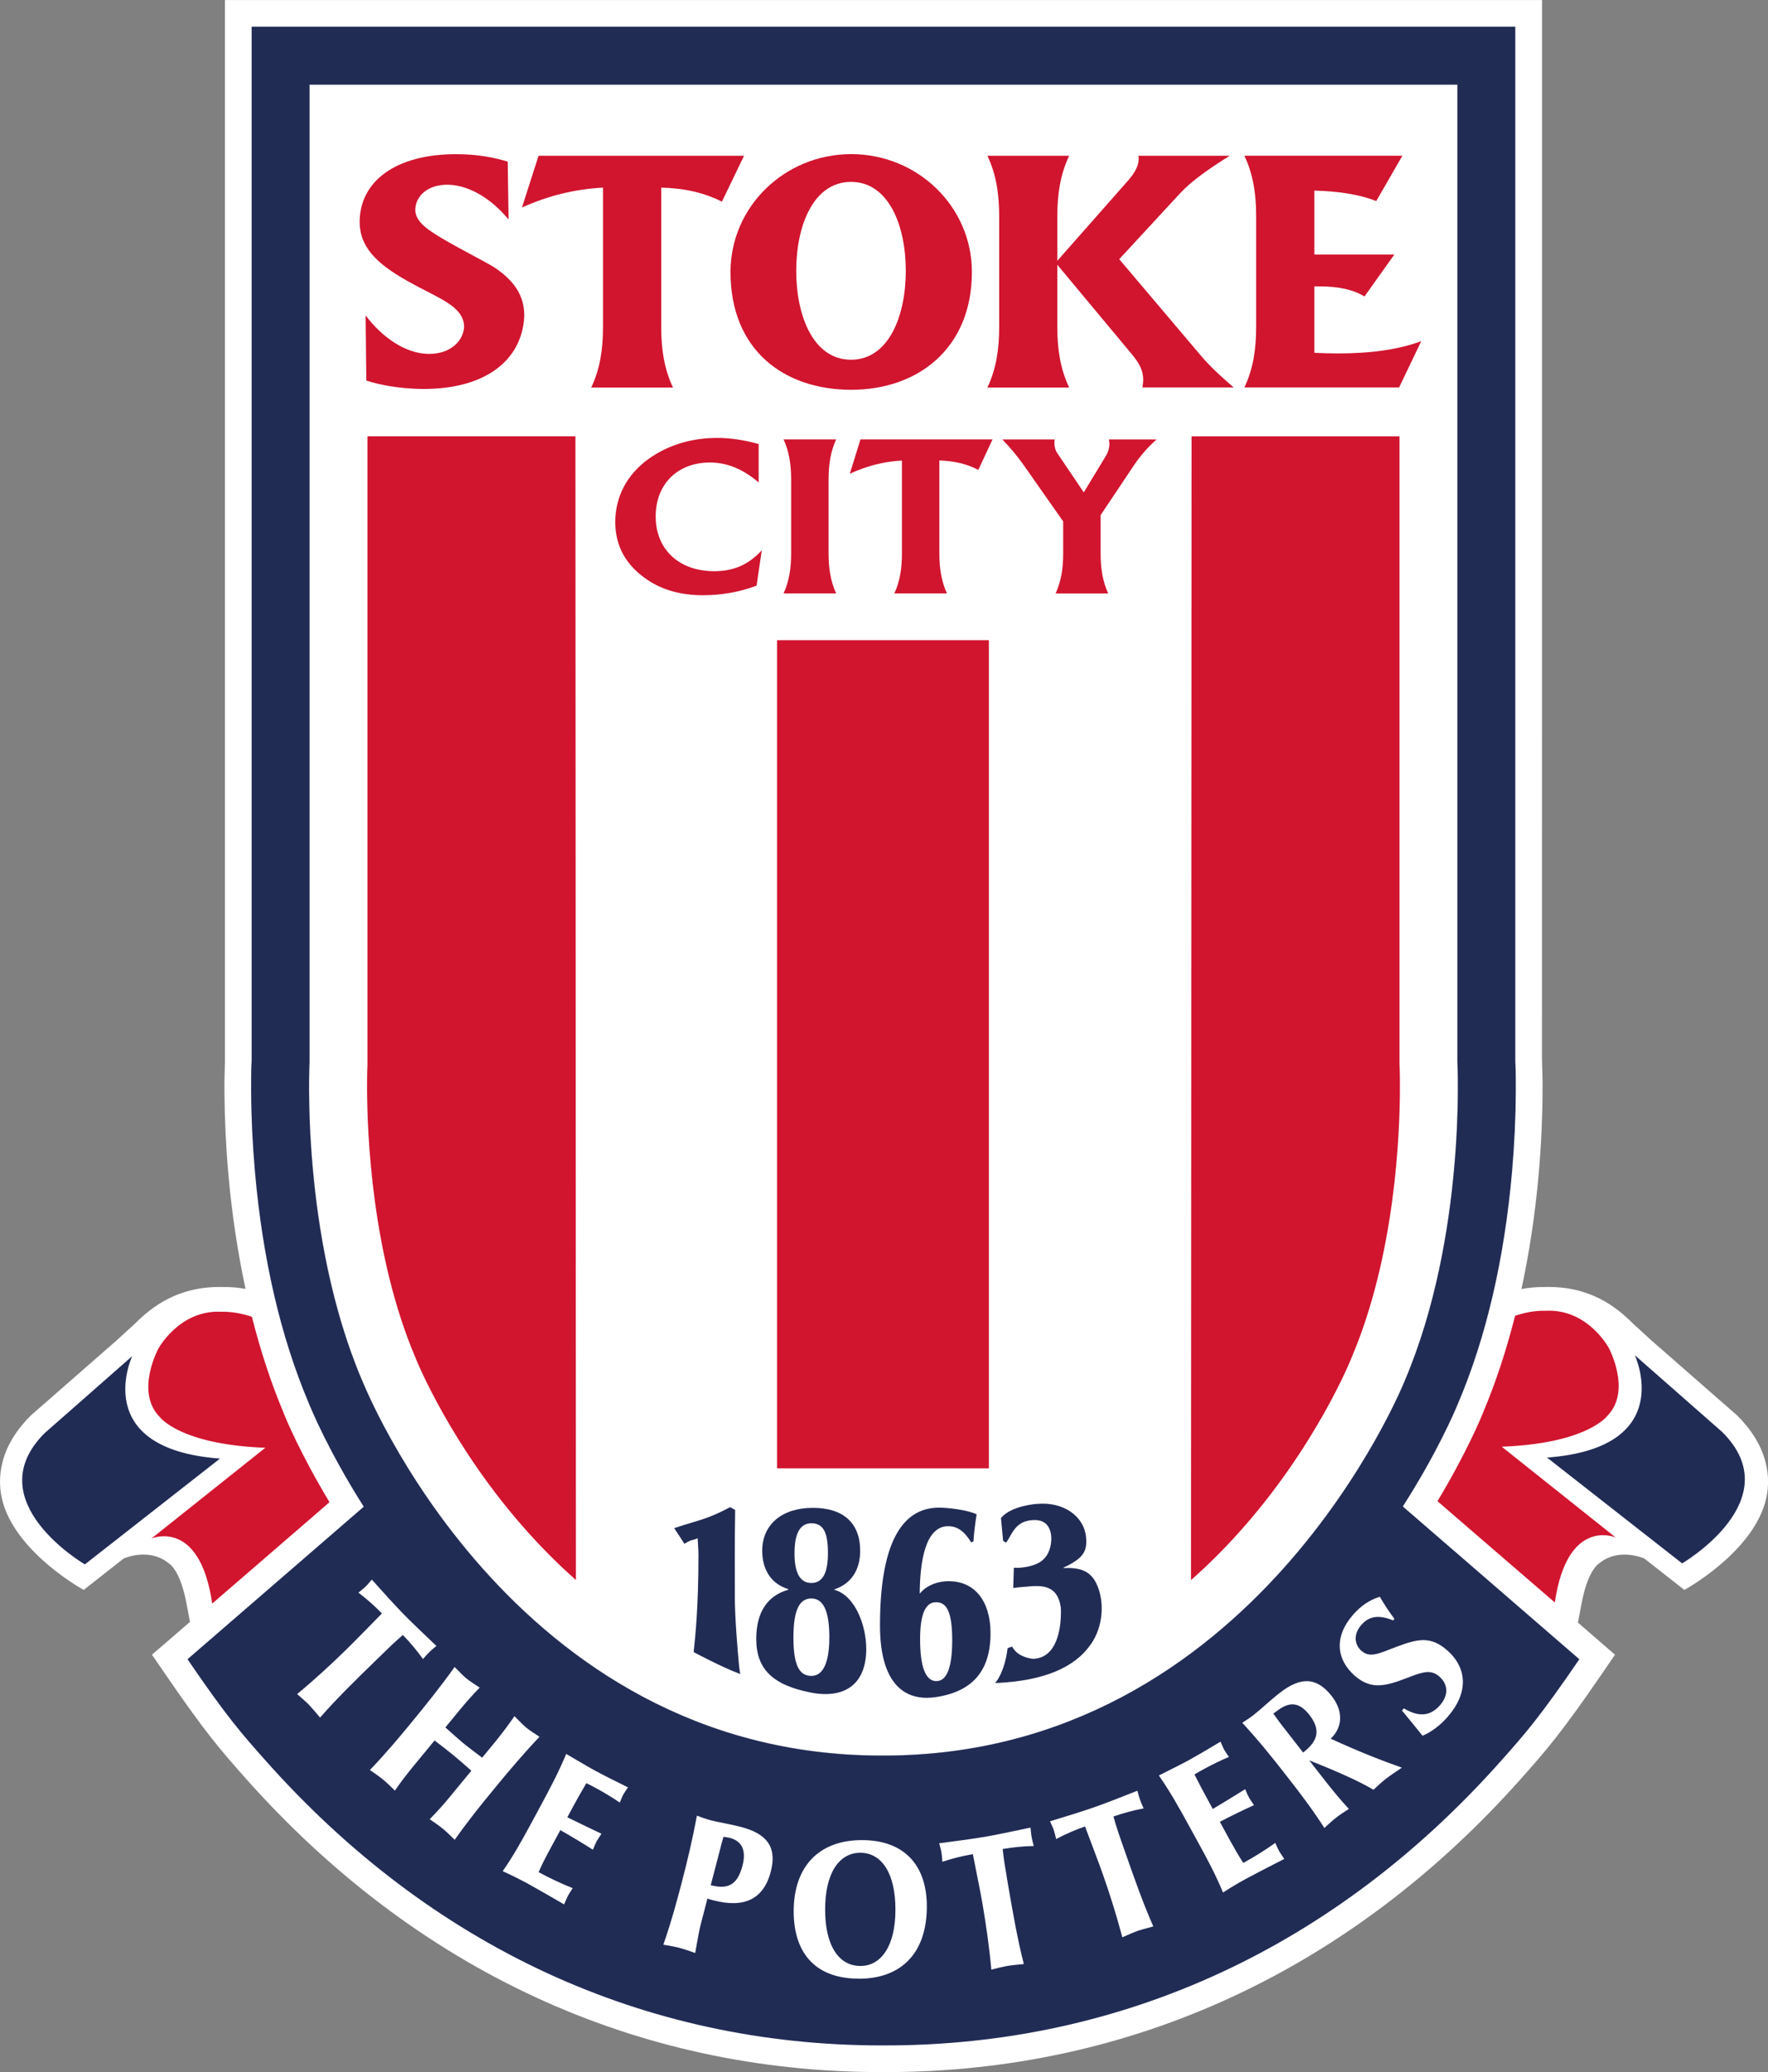 <?xml version="1.0" encoding="UTF-8"?><svg id="Calque_2" xmlns="http://www.w3.org/2000/svg" viewBox="0 0 278.16 326.02"><rect x="0" y="0" width="278.16" height="326.02" fill="#808080" stroke="none"/><defs><style>.cls-1,.cls-2{fill:#d1152f;}.cls-3,.cls-4{fill:#212c55;}.cls-4,.cls-2,.cls-5{fill-rule:evenodd;}.cls-5{fill:#fff;}</style></defs><g id="Layer_1"><path class="cls-5" d="m273.37,222.77l-.1-.1-13.44-11.76-2.86-2.61c-2.71-2.72-6.89-6.04-14.07-5.8-1.19-.02-2.37.1-3.53.32,1.23-5.7,2.15-11.73,2.71-18.08.39-4.4.59-8.76.61-12.97,0-.09,0-1.67,0-1.67l-.09-3.44v.29s.01-166.94.01-166.94H35.39v166.94l-.08,3.15v1.67c.03,4.21.23,8.57.62,12.97.56,6.34,1.48,12.36,2.7,18.05-1.12-.2-2.24-.31-3.37-.29-7.18-.23-11.36,3.09-14.07,5.8l-2.86,2.61-13.44,11.76-.1.1C.15,227.4-.3,231.91.13,234.88c1.23,8.44,11.96,14.69,13.04,15.27l6.29-4.94c4.44-1.73,7.02.71,7.02.71.44.26,1.94,1.48,2.87,6.41l.54,2.85c-3.49,3.02-5.98,5.17-5.98,5.17l2.12,3.09c6.19,9.02,8.57,11.81,12.6,16.34,26.87,30.25,61.47,46.24,100.06,46.24h.62c38.59,0,73.19-15.99,100.06-46.24,4.02-4.52,6.41-7.31,12.6-16.34l2.12-3.09s-2.41-2.09-5.83-5.05l.56-2.97c.93-4.93,2.43-6.15,2.86-6.41,0,0,2.57-2.43,7.02-.71l6.3,4.94c1.08-.58,11.81-6.82,13.04-15.27.43-2.97-.03-7.48-4.67-12.11Zm-134.37,53.45h-.31c-58.59,0-81.71-59.02-81.71-59.02-9.73-22.88-8.27-50.11-8.27-50.11V13.32h180.59v153.77s1.46,27.23-8.26,50.11c0,0-23.45,59.02-82.03,59.02Z"/><path class="cls-5" d="m221.03,217.2s-23.45,59.02-82.03,59.02h-.31c-58.59,0-81.71-59.02-81.71-59.02-9.73-22.88-8.27-50.11-8.27-50.11V13.32h180.59v153.77s1.46,27.23-8.26,50.11Z"/><path id="path4315" class="cls-4" d="m257.21,213.24s6.81,14.56-13.82,16.09l21.26,16.65s17.05-9.96,6.32-20.66l-13.76-12.09h0Z"/><path id="path4319" class="cls-4" d="m20.79,213.4s-6.81,14.56,13.82,16.09l-21.26,16.65s-17.04-9.96-6.32-20.66l13.75-12.09h0Z"/><path class="cls-4" d="m114.79,289.16c-.16-.04-.48-.1-.97-.16-.23.77-.35,1.22-.38,1.36-.1.36-.25.93-.44,1.7l-1.19,4.55c2.8.73,4.22-.11,5-3.08.62-2.38-.07-3.86-2.02-4.37Zm0,0c-.16-.04-.48-.1-.97-.16-.23.77-.35,1.22-.38,1.36-.1.36-.25.93-.44,1.7l-1.19,4.55c2.8.73,4.22-.11,5-3.08.62-2.38-.07-3.86-2.02-4.37Zm0,0c-.16-.04-.48-.1-.97-.16-.23.77-.35,1.22-.38,1.36-.1.36-.25.93-.44,1.7l-1.19,4.55c2.8.73,4.22-.11,5-3.08.62-2.38-.07-3.86-2.02-4.37Zm20.56,2.35c-3.37,0-5.55,3.25-5.54,8.95,0,5.73,2.19,8.87,5.56,8.86,3.27,0,5.51-3.18,5.5-8.88,0-5.76-2.2-8.93-5.53-8.93Zm0,0c-3.37,0-5.55,3.25-5.54,8.95,0,5.73,2.19,8.87,5.56,8.86,3.27,0,5.51-3.18,5.5-8.88,0-5.76-2.2-8.93-5.53-8.93Zm-20.56-2.35c-.16-.04-.48-.1-.97-.16-.23.77-.35,1.22-.38,1.36-.1.36-.25.93-.44,1.7l-1.19,4.55c2.8.73,4.22-.11,5-3.08.62-2.38-.07-3.86-2.02-4.37Zm0,0c-.16-.04-.48-.1-.97-.16-.23.77-.35,1.22-.38,1.36-.1.36-.25.93-.44,1.7l-1.19,4.55c2.8.73,4.22-.11,5-3.08.62-2.38-.07-3.86-2.02-4.37Zm20.56,2.35c-3.37,0-5.55,3.25-5.54,8.95,0,5.73,2.19,8.87,5.56,8.86,3.27,0,5.51-3.18,5.5-8.88,0-5.76-2.2-8.93-5.53-8.93Zm0,0c-3.37,0-5.55,3.25-5.54,8.95,0,5.73,2.19,8.87,5.56,8.86,3.27,0,5.51-3.18,5.5-8.88,0-5.76-2.2-8.93-5.53-8.93Zm-20.56-2.35c-.16-.04-.48-.1-.97-.16-.23.77-.35,1.22-.38,1.36-.1.36-.25.93-.44,1.7l-1.19,4.55c2.8.73,4.22-.11,5-3.08.62-2.38-.07-3.86-2.02-4.37Zm0,0c-.16-.04-.48-.1-.97-.16-.23.77-.35,1.22-.38,1.36-.1.36-.25.93-.44,1.7l-1.19,4.55c2.8.73,4.22-.11,5-3.08.62-2.38-.07-3.86-2.02-4.37Zm20.56,2.35c-3.37,0-5.55,3.25-5.54,8.95,0,5.73,2.19,8.87,5.56,8.86,3.27,0,5.51-3.18,5.5-8.88,0-5.76-2.2-8.93-5.53-8.93Zm70.65-21.69c-1.59-2.03-3.14-2.15-5.12-.61-.06.05-.25.16-.55.4.82,1.19,1.54,2.11,2.07,2.78l2.61,3.35s.06-.05.09-.07c2.34-1.82,2.65-3.59.9-5.85Zm0,0c-1.59-2.03-3.14-2.15-5.12-.61-.06.05-.25.16-.55.4.82,1.19,1.54,2.11,2.07,2.78l2.61,3.35s.06-.05.09-.07c2.34-1.82,2.65-3.59.9-5.85Zm-70.65,21.69c-3.37,0-5.55,3.25-5.54,8.95,0,5.73,2.19,8.87,5.56,8.86,3.27,0,5.51-3.18,5.5-8.88,0-5.76-2.2-8.93-5.53-8.93Zm-20.56-2.35c-.16-.04-.48-.1-.97-.16-.23.77-.35,1.22-.38,1.36-.1.36-.25.93-.44,1.7l-1.19,4.55c2.8.73,4.22-.11,5-3.08.62-2.38-.07-3.86-2.02-4.37Zm0,0c-.16-.04-.48-.1-.97-.16-.23.77-.35,1.22-.38,1.36-.1.36-.25.93-.44,1.7l-1.19,4.55c2.8.73,4.22-.11,5-3.08.62-2.38-.07-3.86-2.02-4.37Zm20.56,2.35c-3.37,0-5.55,3.25-5.54,8.95,0,5.73,2.19,8.87,5.56,8.86,3.27,0,5.51-3.18,5.5-8.88,0-5.76-2.2-8.93-5.53-8.93Zm70.65-21.69c-1.59-2.03-3.14-2.15-5.12-.61-.06.05-.25.16-.55.4.82,1.19,1.54,2.11,2.07,2.78l2.61,3.35s.06-.05.09-.07c2.34-1.82,2.65-3.59.9-5.85Zm0,0c-1.59-2.03-3.14-2.15-5.12-.61-.06.05-.25.16-.55.4.82,1.19,1.54,2.11,2.07,2.78l2.61,3.35s.06-.05.09-.07c2.34-1.82,2.65-3.59.9-5.85Zm-70.65,21.69c-3.37,0-5.55,3.25-5.54,8.95,0,5.73,2.19,8.87,5.56,8.86,3.27,0,5.51-3.18,5.5-8.88,0-5.76-2.2-8.93-5.53-8.93Zm-20.56-2.35c-.16-.04-.48-.1-.97-.16-.23.77-.35,1.22-.38,1.36-.1.36-.25.93-.44,1.7l-1.19,4.55c2.8.73,4.22-.11,5-3.08.62-2.38-.07-3.86-2.02-4.37Zm0,0c-.16-.04-.48-.1-.97-.16-.23.77-.35,1.22-.38,1.36-.1.36-.25.93-.44,1.7l-1.19,4.55c2.8.73,4.22-.11,5-3.08.62-2.38-.07-3.86-2.02-4.37Zm20.56,2.35c-3.37,0-5.55,3.25-5.54,8.95,0,5.73,2.19,8.87,5.56,8.86,3.27,0,5.51-3.18,5.5-8.88,0-5.76-2.2-8.93-5.53-8.93Zm70.65-21.69c-1.59-2.03-3.14-2.15-5.12-.61-.06.05-.25.16-.55.4.82,1.19,1.54,2.11,2.07,2.78l2.61,3.35s.06-.05.09-.07c2.34-1.82,2.65-3.59.9-5.85Zm0,0c-1.59-2.03-3.14-2.15-5.12-.61-.06.05-.25.16-.55.4.82,1.19,1.54,2.11,2.07,2.78l2.61,3.35s.06-.05.09-.07c2.34-1.82,2.65-3.59.9-5.85Zm-70.65,21.69c-3.37,0-5.55,3.25-5.54,8.95,0,5.73,2.19,8.87,5.56,8.86,3.27,0,5.51-3.18,5.5-8.88,0-5.76-2.2-8.93-5.53-8.93Zm-20.56-2.35c-.16-.04-.48-.1-.97-.16-.23.77-.35,1.22-.38,1.36-.1.36-.25.93-.44,1.7l-1.19,4.55c2.8.73,4.22-.11,5-3.08.62-2.38-.07-3.86-2.02-4.37Zm0,0c-.16-.04-.48-.1-.97-.16-.23.77-.35,1.22-.38,1.36-.1.36-.25.93-.44,1.7l-1.19,4.55c2.8.73,4.22-.11,5-3.08.62-2.38-.07-3.86-2.02-4.37Zm20.56,2.35c-3.37,0-5.55,3.25-5.54,8.95,0,5.73,2.19,8.87,5.56,8.86,3.27,0,5.51-3.18,5.5-8.88,0-5.76-2.2-8.93-5.53-8.93Zm70.65-21.69c-1.59-2.03-3.14-2.15-5.12-.61-.06.05-.25.16-.55.4.82,1.19,1.54,2.11,2.07,2.78l2.61,3.35s.06-.05.09-.07c2.34-1.82,2.65-3.59.9-5.85Zm0,0c-1.59-2.03-3.14-2.15-5.12-.61-.06.05-.25.16-.55.4.82,1.19,1.54,2.11,2.07,2.78l2.61,3.35s.06-.05.09-.07c2.34-1.82,2.65-3.59.9-5.85Zm-70.65,21.69c-3.37,0-5.55,3.25-5.54,8.95,0,5.73,2.19,8.87,5.56,8.86,3.27,0,5.51-3.18,5.5-8.88,0-5.76-2.2-8.93-5.53-8.93Zm-20.56-2.35c-.16-.04-.48-.1-.97-.16-.23.77-.35,1.22-.38,1.36-.1.36-.25.93-.44,1.7l-1.19,4.55c2.8.73,4.22-.11,5-3.08.62-2.38-.07-3.86-2.02-4.37Zm105.92-52.14c5.4-8.44,8.17-14.95,8.7-16.24,4.41-10.37,7.26-22.62,8.48-36.41.37-4.25.57-8.5.59-12.61,0-.58,0-1.14,0-1.66,0-1.19-.02-2.23-.08-3.15V4.2H39.59v162.74c-.07.92-.08,1.96-.08,3.15v1.66c.02,4.12.23,8.37.6,12.61,1.21,13.72,4.04,25.91,8.4,36.25.35.87,3.11,7.62,8.72,16.45l-27.73,24c6.15,9.01,8.46,11.65,12.27,15.93,26.04,29.32,59.56,44.83,96.91,44.83h.62c37.36,0,70.87-15.5,96.91-44.83,3.81-4.28,6.11-6.92,12.27-15.93l-27.78-24.04Zm-163.74-19.81c-9.73-22.88-8.27-50.11-8.27-50.11V13.32h180.59v153.77s1.46,27.23-8.26,50.11c0,0-23.45,59.02-82.03,59.02h-.31c-58.59,0-81.71-59.02-81.71-59.02Zm-6.6,53.04c-.78-.92-1.34-1.59-1.7-1.96-.47-.49-1.11-1.05-1.92-1.75,2.95-2.44,5.49-4.81,7.77-7.04,1.21-1.18,3.07-3.1,5.57-5.64-1.16-1.2-2.41-2.3-3.7-3.28.45-.36.89-.71,1.21-1.03.21-.19.47-.53.9-1.02,1.98,2.21,3.63,4.04,4.94,5.38,1.26,1.29,3.01,2.96,5.22,5.06-.5.41-.83.69-1.02.88-.33.33-.71.73-1.09,1.18-.95-1.33-2-2.59-3.17-3.78-1.3,1.12-2.36,2.15-3.17,2.95-.33.32-.64.62-.91.88-3.21,3.13-6.25,6.08-8.95,9.17Zm26.84,11.86c-1.58,1.92-3.51,4.31-5.67,7.36-.74-.73-1.33-1.3-1.84-1.72-.52-.43-1.21-.92-2.09-1.52,1.08-1.1,2.1-2.22,3.07-3.4l3.48-4.23c-1.14-1.02-2.13-1.87-2.95-2.54-.57-.47-1.52-1.21-2.84-2.22l-3.48,4.23c-.97,1.19-1.89,2.38-2.76,3.66-.76-.75-1.37-1.34-1.9-1.77-.5-.41-1.2-.9-2.03-1.47,2.57-2.7,4.54-5.06,6.13-6.98.27-.33.52-.64.76-.93,1.93-2.35,4.12-5.07,6.44-8.3.79.81,1.38,1.42,1.8,1.76.55.45,1.26.92,2.14,1.48-1.16,1.19-2.24,2.42-3.27,3.68l-2.13,2.59c1.33,1.17,2.21,1.98,2.7,2.38.86.71,1.91,1.49,3.09,2.38l2.13-2.59c1.03-1.26,2-2.57,2.95-3.94.83.84,1.45,1.47,1.87,1.81.44.37,1.13.82,2.07,1.43-2.69,2.84-4.94,5.53-6.91,7.92-.24.28-.49.59-.76.93Zm20.84.26c-.16.29-.31.7-.54,1.24-1.25-.85-2.47-1.58-3.69-2.24-.53-.29-1.05-.57-1.57-.81-.78,1.32-1.52,2.64-2.22,3.93l-.77,1.44c1.34.66,3.14,1.52,5.37,2.59-.37.53-.63.95-.78,1.22-.13.24-.3.67-.57,1.29-1.73-1.1-3.44-2.13-5.12-3.08l-1.6,2.95c-.73,1.35-1.35,2.56-1.82,3.66,1.65.89,3.4,1.73,5.36,2.52-.32.49-.57.87-.76,1.23-.13.24-.31.7-.59,1.32-2.71-1.57-4.7-2.71-5.94-3.39-.94-.5-2.18-1.14-3.72-1.83,1.68-2.41,3.02-4.83,4.29-7.18.33-.62.67-1.24,1.01-1.86.2-.38.41-.76.61-1.14,1.46-2.7,2.89-5.39,4.08-8.27,2.23,1.31,3.76,2.21,4.6,2.66,1.29.7,3.03,1.57,5.12,2.6-.33.49-.59.87-.76,1.17Zm23.23,12.08c-1.12,4.32-4.13,5.82-9.01,4.55-.32-.07-.64-.16-.97-.28l-1.05,4.05c-.13.47-.44,1.98-.87,4.51-.97-.35-1.77-.62-2.46-.8-.64-.17-1.49-.33-2.55-.51,1.38-3.99,2.25-7.34,2.96-10.05.78-3.01,1.61-6.44,2.32-10.25.8.31,1.47.54,2.02.69,1.53.4,3.19.63,4.89,1.08,4.12,1.07,5.71,3.19,4.71,7.03Zm13.85,16.87c-6.59,0-10.24-3.75-10.26-10.59,0-7.14,4.06-11.21,10.72-11.21,6.46-.02,10.23,3.74,10.23,10.43,0,7.21-3.89,11.37-10.7,11.38Zm23.24-16.11c.08.45.15.88.21,1.24.77,4.43,1.48,8.6,2.5,12.57-1.2.11-2.07.2-2.58.29-.67.12-1.49.32-2.53.59-.35-3.8-.86-7.24-1.4-10.39-.28-1.66-.82-4.28-1.51-7.78-1.64.28-3.25.68-4.8,1.2-.04-.59-.08-1.14-.16-1.59-.05-.28-.17-.69-.34-1.32,2.95-.38,5.37-.71,7.24-1.03,1.77-.3,4.15-.81,7.13-1.44.06.64.11,1.07.15,1.34.08.45.2,1,.36,1.56-1.63.03-3.25.19-4.89.47.18,1.71.43,3.17.63,4.29Zm20.6,8.6c-.64.23-1.42.57-2.39,1-.98-3.69-2.04-7-3.1-10.01-.56-1.59-1.52-4.09-2.77-7.43-1.57.55-3.09,1.21-4.54,1.98-.14-.57-.27-1.11-.42-1.55-.09-.26-.29-.65-.55-1.24,2.84-.87,5.19-1.59,6.95-2.21,1.7-.59,3.96-1.48,6.8-2.6.16.62.28,1.04.37,1.3.15.44.36.95.61,1.48-1.6.3-3.18.73-4.75,1.27.46,1.67.94,3.06,1.32,4.13.16.44.29.85.42,1.19,1.48,4.24,2.88,8.24,4.53,11.98-1.15.32-2,.54-2.49.71Zm17.01-8.17c-.94.51-2.14,1.2-3.56,2.13-1.12-2.72-2.42-5.16-3.71-7.51-.34-.62-.68-1.24-1.02-1.86-.21-.38-.41-.75-.62-1.13-1.47-2.7-2.96-5.35-4.74-7.92,2.31-1.16,3.9-1.96,4.73-2.42,1.29-.71,2.96-1.69,4.97-2.9.23.54.41.97.57,1.27.17.3.42.65.75,1.13-1.39.59-2.66,1.22-3.88,1.88-.53.29-1.05.58-1.54.88.69,1.38,1.39,2.71,2.1,4l.78,1.43c1.29-.77,2.99-1.8,5.1-3.11.24.61.45,1.05.6,1.32.13.24.4.62.78,1.19-1.87.85-3.66,1.72-5.37,2.62l1.61,2.95c.74,1.34,1.41,2.51,2.08,3.52,1.65-.91,3.31-1.92,5.03-3.15.23.54.43.96.62,1.31.14.24.42.65.79,1.21-2.79,1.43-4.83,2.48-6.07,3.16Zm22.14-15.83c-.6.47-1.27,1.07-2.03,1.79-1.91-1.16-5.27-2.72-10.11-4.63l2.47,3.17c1.21,1.55,2.45,3.05,3.77,4.47-.86.55-1.54,1.01-2.01,1.38-.5.38-1.1.93-1.84,1.62-2.01-3.11-3.9-5.57-5.51-7.63-.22-.29-.45-.58-.66-.85-1.87-2.4-4.07-5.17-6.75-8.07.64-.42,1.22-.79,1.72-1.18,1.33-1.04,2.63-2.33,4.2-3.54,3.25-2.54,5.8-2.49,8.16.53,1.82,2.33,1.74,4.89-.17,6.69,4.37,2.01,8.09,3.47,11.2,4.56-1.09.73-1.93,1.3-2.44,1.7Zm9.65-9.69c-1.22,1.39-2.6,2.4-3.96,2.98-1.15-1.45-2.24-2.76-3.24-3.97l.31-.34c2.29,1.39,4.13,1.26,5.66-.47,1.38-1.59,1.33-3.29-.08-4.53-1.36-1.2-2.7-.71-5.11.22-3.47,1.34-5.68,1.86-8.22-.37-2.96-2.6-3.21-6.23-.23-9.6,1.2-1.37,2.56-2.31,4.19-2.81.71,1.24,1.47,2.38,2.3,3.48l-.22.24c-2.18-.9-3.73-.72-4.98.7-1.28,1.45-1.12,3.08,0,4.08,1.36,1.19,2.73.43,5.5-.62,3.22-1.19,5.31-1.81,7.99.54,3.23,2.84,3.34,6.76.07,10.48Zm-26.88-.91c-.06.05-.25.16-.55.4.82,1.19,1.54,2.11,2.07,2.78l2.61,3.35s.06-.05.09-.07c2.34-1.82,2.65-3.59.9-5.85-1.59-2.03-3.14-2.15-5.12-.61Zm-65.53,22.3c-3.37,0-5.55,3.25-5.54,8.95,0,5.73,2.19,8.87,5.56,8.86,3.27,0,5.51-3.18,5.5-8.88,0-5.76-2.2-8.93-5.53-8.93Zm-20.56-2.35c-.16-.04-.48-.1-.97-.16-.23.77-.35,1.22-.38,1.36-.1.36-.25.93-.44,1.7l-1.19,4.55c2.8.73,4.22-.11,5-3.08.62-2.38-.07-3.86-2.02-4.37Zm0,0c-.16-.04-.48-.1-.97-.16-.23.77-.35,1.22-.38,1.36-.1.36-.25.93-.44,1.7l-1.19,4.55c2.8.73,4.22-.11,5-3.08.62-2.38-.07-3.86-2.02-4.37Zm20.56,2.35c-3.37,0-5.55,3.25-5.54,8.95,0,5.73,2.19,8.87,5.56,8.86,3.27,0,5.51-3.18,5.5-8.88,0-5.76-2.2-8.93-5.53-8.93Zm70.65-21.69c-1.59-2.03-3.14-2.15-5.12-.61-.06.05-.25.16-.55.4.82,1.19,1.54,2.11,2.07,2.78l2.61,3.35s.06-.05.09-.07c2.34-1.82,2.65-3.59.9-5.85Zm0,0c-1.59-2.03-3.14-2.15-5.12-.61-.06.05-.25.16-.55.4.82,1.19,1.54,2.11,2.07,2.78l2.61,3.35s.06-.05.09-.07c2.34-1.82,2.65-3.59.9-5.85Zm-70.65,21.69c-3.37,0-5.55,3.25-5.54,8.95,0,5.73,2.19,8.87,5.56,8.86,3.27,0,5.51-3.18,5.5-8.88,0-5.76-2.2-8.93-5.53-8.93Zm-20.56-2.35c-.16-.04-.48-.1-.97-.16-.23.77-.35,1.22-.38,1.36-.1.36-.25.93-.44,1.7l-1.19,4.55c2.8.73,4.22-.11,5-3.08.62-2.38-.07-3.86-2.02-4.37Zm0,0c-.16-.04-.48-.1-.97-.16-.23.77-.35,1.22-.38,1.36-.1.36-.25.93-.44,1.7l-1.19,4.55c2.8.73,4.22-.11,5-3.08.62-2.38-.07-3.86-2.02-4.37Zm20.56,2.35c-3.37,0-5.55,3.25-5.54,8.95,0,5.73,2.19,8.87,5.56,8.86,3.27,0,5.51-3.18,5.5-8.88,0-5.76-2.2-8.93-5.53-8.93Zm70.65-21.69c-1.59-2.03-3.14-2.15-5.12-.61-.06.05-.25.16-.55.4.82,1.19,1.54,2.11,2.07,2.78l2.61,3.35s.06-.05.09-.07c2.34-1.82,2.65-3.59.9-5.85Zm0,0c-1.59-2.03-3.14-2.15-5.12-.61-.06.05-.25.16-.55.4.82,1.19,1.54,2.11,2.07,2.78l2.61,3.35s.06-.05.09-.07c2.34-1.82,2.65-3.59.9-5.85Zm-70.65,21.69c-3.37,0-5.55,3.25-5.54,8.95,0,5.73,2.19,8.87,5.56,8.86,3.27,0,5.51-3.18,5.5-8.88,0-5.76-2.2-8.93-5.53-8.93Zm-20.56-2.35c-.16-.04-.48-.1-.97-.16-.23.77-.35,1.22-.38,1.36-.1.36-.25.93-.44,1.7l-1.19,4.55c2.8.73,4.22-.11,5-3.08.62-2.38-.07-3.86-2.02-4.37Zm0,0c-.16-.04-.48-.1-.97-.16-.23.77-.35,1.22-.38,1.36-.1.36-.25.93-.44,1.7l-1.19,4.55c2.8.73,4.22-.11,5-3.08.62-2.38-.07-3.86-2.02-4.37Zm20.56,2.35c-3.37,0-5.55,3.25-5.54,8.95,0,5.73,2.19,8.87,5.56,8.86,3.27,0,5.51-3.18,5.5-8.88,0-5.76-2.2-8.93-5.53-8.93Zm70.65-21.69c-1.59-2.03-3.14-2.15-5.12-.61-.06.05-.25.16-.55.4.82,1.19,1.54,2.11,2.07,2.78l2.61,3.35s.06-.05.09-.07c2.34-1.82,2.65-3.59.9-5.85Zm0,0c-1.59-2.03-3.14-2.15-5.12-.61-.06.05-.25.16-.55.4.82,1.19,1.54,2.11,2.07,2.78l2.61,3.35s.06-.05.09-.07c2.34-1.82,2.65-3.59.9-5.85Zm-70.65,21.69c-3.37,0-5.55,3.25-5.54,8.95,0,5.73,2.19,8.87,5.56,8.86,3.27,0,5.51-3.18,5.5-8.88,0-5.76-2.2-8.93-5.53-8.93Zm-20.56-2.35c-.16-.04-.48-.1-.97-.16-.23.77-.35,1.22-.38,1.36-.1.36-.25.93-.44,1.7l-1.19,4.55c2.8.73,4.22-.11,5-3.08.62-2.38-.07-3.86-2.02-4.37Zm0,0c-.16-.04-.48-.1-.97-.16-.23.77-.35,1.22-.38,1.36-.1.36-.25.93-.44,1.7l-1.19,4.55c2.8.73,4.22-.11,5-3.08.62-2.38-.07-3.86-2.02-4.37Zm20.56,2.35c-3.37,0-5.55,3.25-5.54,8.95,0,5.73,2.19,8.87,5.56,8.86,3.27,0,5.51-3.18,5.5-8.88,0-5.76-2.2-8.93-5.53-8.93Zm70.65-21.69c-1.59-2.03-3.14-2.15-5.12-.61-.06.05-.25.16-.55.4.82,1.19,1.54,2.11,2.07,2.78l2.61,3.35s.06-.05.09-.07c2.34-1.82,2.65-3.59.9-5.85Zm0,0c-1.59-2.03-3.14-2.15-5.12-.61-.06.05-.25.16-.55.4.82,1.19,1.54,2.11,2.07,2.78l2.61,3.35s.06-.05.09-.07c2.34-1.82,2.65-3.59.9-5.85Zm-70.65,21.69c-3.37,0-5.55,3.25-5.54,8.95,0,5.73,2.19,8.87,5.56,8.86,3.27,0,5.51-3.18,5.5-8.88,0-5.76-2.2-8.93-5.53-8.93Zm-20.56-2.35c-.16-.04-.48-.1-.97-.16-.23.77-.35,1.22-.38,1.36-.1.36-.25.93-.44,1.7l-1.19,4.55c2.8.73,4.22-.11,5-3.08.62-2.38-.07-3.86-2.02-4.37Zm0,0c-.16-.04-.48-.1-.97-.16-.23.77-.35,1.22-.38,1.36-.1.36-.25.93-.44,1.7l-1.19,4.55c2.8.73,4.22-.11,5-3.08.62-2.38-.07-3.86-2.02-4.37Zm20.56,2.35c-3.37,0-5.55,3.25-5.54,8.95,0,5.73,2.19,8.87,5.56,8.86,3.27,0,5.51-3.18,5.5-8.88,0-5.76-2.2-8.93-5.53-8.93Zm0,0c-3.37,0-5.55,3.25-5.54,8.95,0,5.73,2.19,8.87,5.56,8.86,3.27,0,5.51-3.18,5.5-8.88,0-5.76-2.2-8.93-5.53-8.93Zm-20.56-2.35c-.16-.04-.48-.1-.97-.16-.23.77-.35,1.22-.38,1.36-.1.36-.25.93-.44,1.7l-1.19,4.55c2.8.73,4.22-.11,5-3.08.62-2.38-.07-3.86-2.02-4.37Zm0,0c-.16-.04-.48-.1-.97-.16-.23.77-.35,1.22-.38,1.36-.1.36-.25.93-.44,1.7l-1.19,4.55c2.8.73,4.22-.11,5-3.08.62-2.38-.07-3.86-2.02-4.37Zm20.56,2.35c-3.37,0-5.55,3.25-5.54,8.95,0,5.73,2.19,8.87,5.56,8.86,3.27,0,5.51-3.18,5.5-8.88,0-5.76-2.2-8.93-5.53-8.93Zm0,0c-3.37,0-5.55,3.25-5.54,8.95,0,5.73,2.19,8.87,5.56,8.86,3.27,0,5.51-3.18,5.5-8.88,0-5.76-2.2-8.93-5.53-8.93Zm-20.56-2.35c-.16-.04-.48-.1-.97-.16-.23.77-.35,1.22-.38,1.36-.1.36-.25.93-.44,1.7l-1.19,4.55c2.8.73,4.22-.11,5-3.08.62-2.38-.07-3.86-2.02-4.37Z"/><path class="cls-3" d="m134.99,253.71c-.66-1.35-1.83-3.05-3.7-3.57v-.08c2.61-.87,4.04-3.02,4.04-6.06,0-4.36-2.64-6.76-7.45-6.76s-7.96,2.59-7.96,6.76c0,3.04,1.48,5.23,4.08,6.02v.12c-3.28.91-5.02,3.58-5.02,7.71,0,4.76,2.58,7.29,8.63,8.46.8.16,1.56.23,2.28.23,1.71,0,3.13-.45,4.19-1.32,1.45-1.19,2.21-3.19,2.21-5.76,0-1.96-.48-4.06-1.31-5.77Zm-7.34-14.04c1.86,0,2.61,1.37,2.61,4.72,0,3.14-.86,4.67-2.61,4.67s-2.65-1.53-2.65-4.67.89-4.72,2.65-4.72Zm0,24.01c-1.97,0-2.82-1.82-2.82-6.07s.92-6.11,2.82-6.11,2.83,2,2.83,6.11c0,2.77-.49,6.07-2.83,6.07Z"/><path class="cls-3" d="m149.31,248.78h0c-1.93,0-3.62.73-4.61,1.97.03-4.9.83-10.62,4.47-10.62,1.42,0,2.52.76,3.57,2.46l.05.09.37-.16v-.07c.07-1.18.22-2.44.48-4.1v-.09s-.07-.04-.07-.04c-1.41-.65-4.34-1.01-5.84-1.01-6.16,0-9.28,6.24-9.28,18.54,0,4.8,1.06,8.14,3.14,9.93,1.13.96,2.54,1.45,4.22,1.45.5,0,1.02-.04,1.56-.13,5.7-.9,8.47-4.18,8.47-10.04,0-5.04-2.5-8.17-6.51-8.17Zm-1.97,15.73c-1.71,0-2.58-2.22-2.58-6.6,0-3.91.82-5.82,2.51-5.82h0c.92,0,1.54.45,1.94,1.42.4.96.6,2.45.6,4.57,0,4.26-.84,6.42-2.48,6.42Z"/><path class="cls-3" d="m171.59,258.74c-2.54,3.69-7.52,5.73-14.81,6.06h-.23s.15-.16.15-.16c.01-.02,1.35-1.55,1.82-5.26v-.06s.72-.25.72-.25l.04.07c.9,1.69,3.24,1.86,3.27,1.86,1.07-.04,1.97-.46,2.67-1.24,1.99-2.23,1.68-6.75,1.68-6.79-.51-3.79-3.22-3.54-5.63-3.31l-.39.03c-.42.03-.99.09-1.35.15l-.12.02.1-3.19h.13c.24,0,.51.02.78,0,3.04-.28,4.46-1.32,4.89-3.6.19-.97.13-2.3-.57-3.12-.46-.55-1.16-.81-2.06-.79-2.37.06-3.13,1.43-3.81,2.63-.17.31-.34.6-.52.85l-.05.07-.48-.26-.34-3.61.03-.03c1.59-1.9,5.49-2.19,5.66-2.19,1.99-.18,3.87.26,5.29,1.24,1.4.97,2.26,2.39,2.41,4.01.22,2.33-.55,3.36-3.55,4.78v.07c3.18-.16,4.69.77,5.56,3.4.7,2.11.79,5.63-1.27,8.62Z"/><path class="cls-3" d="m116.45,263.38l-.17-.06c-2.79-1.05-7.04-3.32-7.08-3.35l-.06-.03v-.07c.25-2.3.75-7.08.75-15.2,0-.59-.03-1.06-.07-1.67-.02-.28-.04-.6-.06-.97-.47.19-.69.24-.85.28-.24.05-.37.08-1.15.54l-.08.05-1.61-2.47.13-.04c.98-.33,1.82-.58,2.56-.8,2.03-.61,3.49-1.06,6.05-2.43l.05-.03.8.44v.06c-.08,5.64-.06,9.36-.05,11.81,0,.71,0,1.32,0,1.84,0,3.27.46,8.61.66,10.75.06.61.16,1.18.16,1.18l.03.18Z"/><path id="path4317" class="cls-2" d="m252.95,222.7c3.77-3.96.15-10.64.15-10.64,0,0-3.27-6.13-9.86-5.83-1.61-.04-3.25.25-4.87.79-1.36,5.36-3.01,10.42-4.99,15.11h.01c-.28.7-2.59,6.34-7.23,14.06.55.48,1.41,1.22,2.48,2.15l15.98,13.79c1.98-13.54,9.57-10.23,9.57-10.23l-17.92-14.28c13.64-.52,16.68-4.93,16.68-4.93h0Z"/><path id="path4321" class="cls-2" d="m25.05,222.86c-3.77-3.96-.15-10.64-.15-10.64,0,0,3.27-6.13,9.86-5.83,1.61-.04,3.25.25,4.87.79,1.36,5.36,3.01,10.42,4.99,15.11h-.01c.27.7,2.59,6.35,7.23,14.06-.55.48-1.41,1.22-2.48,2.15l-15.97,13.8c-1.98-13.54-9.57-10.23-9.57-10.23l17.92-14.28c-13.64-.52-16.68-4.93-16.68-4.93h0Z"/><rect class="cls-1" x="122.25" y="100.73" width="33.33" height="130.3"/><path class="cls-2" d="m104.03,29.52v21.96c0,3.47.46,6.54,1.85,9.49h-12.86c1.39-2.94,1.85-6.02,1.85-9.49v-21.96c-4.52.24-8.69,1.3-12.75,3.13l2.61-8.14h32.33l-3.48,7.22c-2.78-1.4-5.85-2.12-9.56-2.21Z"/><path class="cls-2" d="m179.74,60.97c.06-.44.12-.87.12-1.25,0-1.45-.64-2.61-1.8-4l-11.71-14.06v9.82c0,3.47.47,6.55,1.86,9.49h-12.86c1.39-2.94,1.85-6.02,1.85-9.49v-17.48c0-3.47-.46-6.55-1.85-9.49h12.86c-1.39,2.94-1.86,6.02-1.86,9.49v7.03l11.13-12.62c1.1-1.26,1.68-2.36,1.68-3.47,0-.14-.06-.29-.06-.43h14.37c-3.41,2.12-6.08,4.04-7.82,5.92l-9.56,10.35,12.97,15.32c1.22,1.44,2.9,3.03,5.04,4.86h-14.37Z"/><path class="cls-2" d="m223.6,53.69l-3.48,7.27h-24.34c1.39-2.94,1.85-6.02,1.85-9.49v-17.48c0-3.47-.46-6.55-1.85-9.49h24.86l-4.11,7.13c-2.61-1.01-5.79-1.54-9.74-1.64v10.06h12.58l-4.7,6.6c-1.79-1.11-4.17-1.59-7.07-1.59h-.81v10.45c1.22.05,2.44.1,3.6.1,5.21,0,9.56-.58,13.21-1.93Z"/><path class="cls-2" d="m119.85,86.61l-.82,5.54c-2.64.99-5.44,1.5-8.45,1.5-3.35,0-6.22-.77-8.6-2.34-3.46-2.27-5.18-5.34-5.18-9.18,0-4.03,1.9-7.56,5.33-9.99,3.01-2.12,6.66-3.24,10.72-3.24,2.01,0,4.21.32,6.51.96v6.05c-2.42-2.08-4.95-3.14-7.67-3.14-4.99,0-8.53,3.3-8.53,8.49s3.68,8.61,9.2,8.61c3.09,0,5.4-1.03,7.48-3.27Z"/><path class="cls-2" d="m130.36,87.06c0,2.3.3,4.35,1.19,6.31h-8.27c.89-1.96,1.19-4,1.19-6.31v-11.62c0-2.31-.3-4.35-1.19-6.31h8.27c-.89,1.96-1.19,4-1.19,6.31v11.62Z"/><path class="cls-2" d="m147.79,72.46v14.6c0,2.3.3,4.35,1.19,6.31h-8.27c.9-1.96,1.19-4,1.19-6.31v-14.6c-2.9.16-5.59.87-8.2,2.08l1.68-5.41h20.78l-2.24,4.8c-1.79-.93-3.76-1.41-6.15-1.48Z"/><path class="cls-2" d="m181.98,69.13c-1.42,1.25-2.61,2.63-3.61,4.13l-5.21,7.79v6.02c0,2.3.3,4.35,1.19,6.31h-8.27c.89-1.96,1.19-4,1.19-6.31v-5.03l-6.22-8.87c-1-1.41-2.12-2.75-3.35-4.03h8.23c-.04.19-.04.39-.04.55,0,.61.15,1.15.41,1.54l4.21,6.24,3.51-5.79c.33-.58.52-1.19.52-1.8,0-.26-.04-.48-.07-.74h7.52Z"/><path id="path4343" class="cls-2" d="m133.92,24.25c-10.49,0-18.99,8.3-18.99,18.54,0,12.38,8.5,18.54,18.99,18.54s18.99-6.5,18.99-18.54c0-10.24-8.5-18.54-18.99-18.54Zm-.03,32.35c-5.89,0-8.62-6.82-8.62-13.99s2.73-13.99,8.62-13.99,8.62,6.82,8.62,13.99-2.73,13.99-8.62,13.99Z"/><path class="cls-2" d="m90.62,248.6c-2.6-2.29-5.12-4.8-7.56-7.52-12.03-13.38-17.55-27.1-17.6-27.23l-.05-.12-.04-.1c-6.86-16.14-7.62-35.15-7.62-42.72,0-2.08.06-3.29.06-3.35v-.24s0-28.22,0-98.67h32.72l.08,179.95Z"/><path class="cls-2" d="m220.25,170.92c0,7.57-.75,26.58-7.62,42.72l-.04.1-.05.12c-.05.13-5.58,13.85-17.6,27.23-2.44,2.72-4.96,5.22-7.56,7.52l.09-179.95h32.71v98.91c.02.06.07,1.27.07,3.35Z"/><path class="cls-2" d="m82.49,49.59c-.26,7.32-6.54,11.94-16.88,11.59-2.54-.09-5.59-.51-7.98-1.3l-.11-10.25c2.66,3.51,6.24,5.93,9.75,6.05.1,0,.19,0,.28,0,3.28,0,5.38-2,5.47-4.32-.13-3.26-4.07-4.42-8.72-7.04-5.17-2.87-7.85-5.57-7.71-9.75.24-6.5,6.36-10.63,16.26-10.29,2.43.08,4.73.45,7.03,1.15l.13,9.11c-2.55-3.12-6.02-5.35-9.37-5.47-3.3-.11-5.22,1.74-5.3,3.86-.07,1.97,2.08,3.35,4.92,4.99,3.57,2.05,6.63,3.51,7.9,4.41,2.94,2.08,4.31,4.37,4.32,7.26Z"/></g></svg>